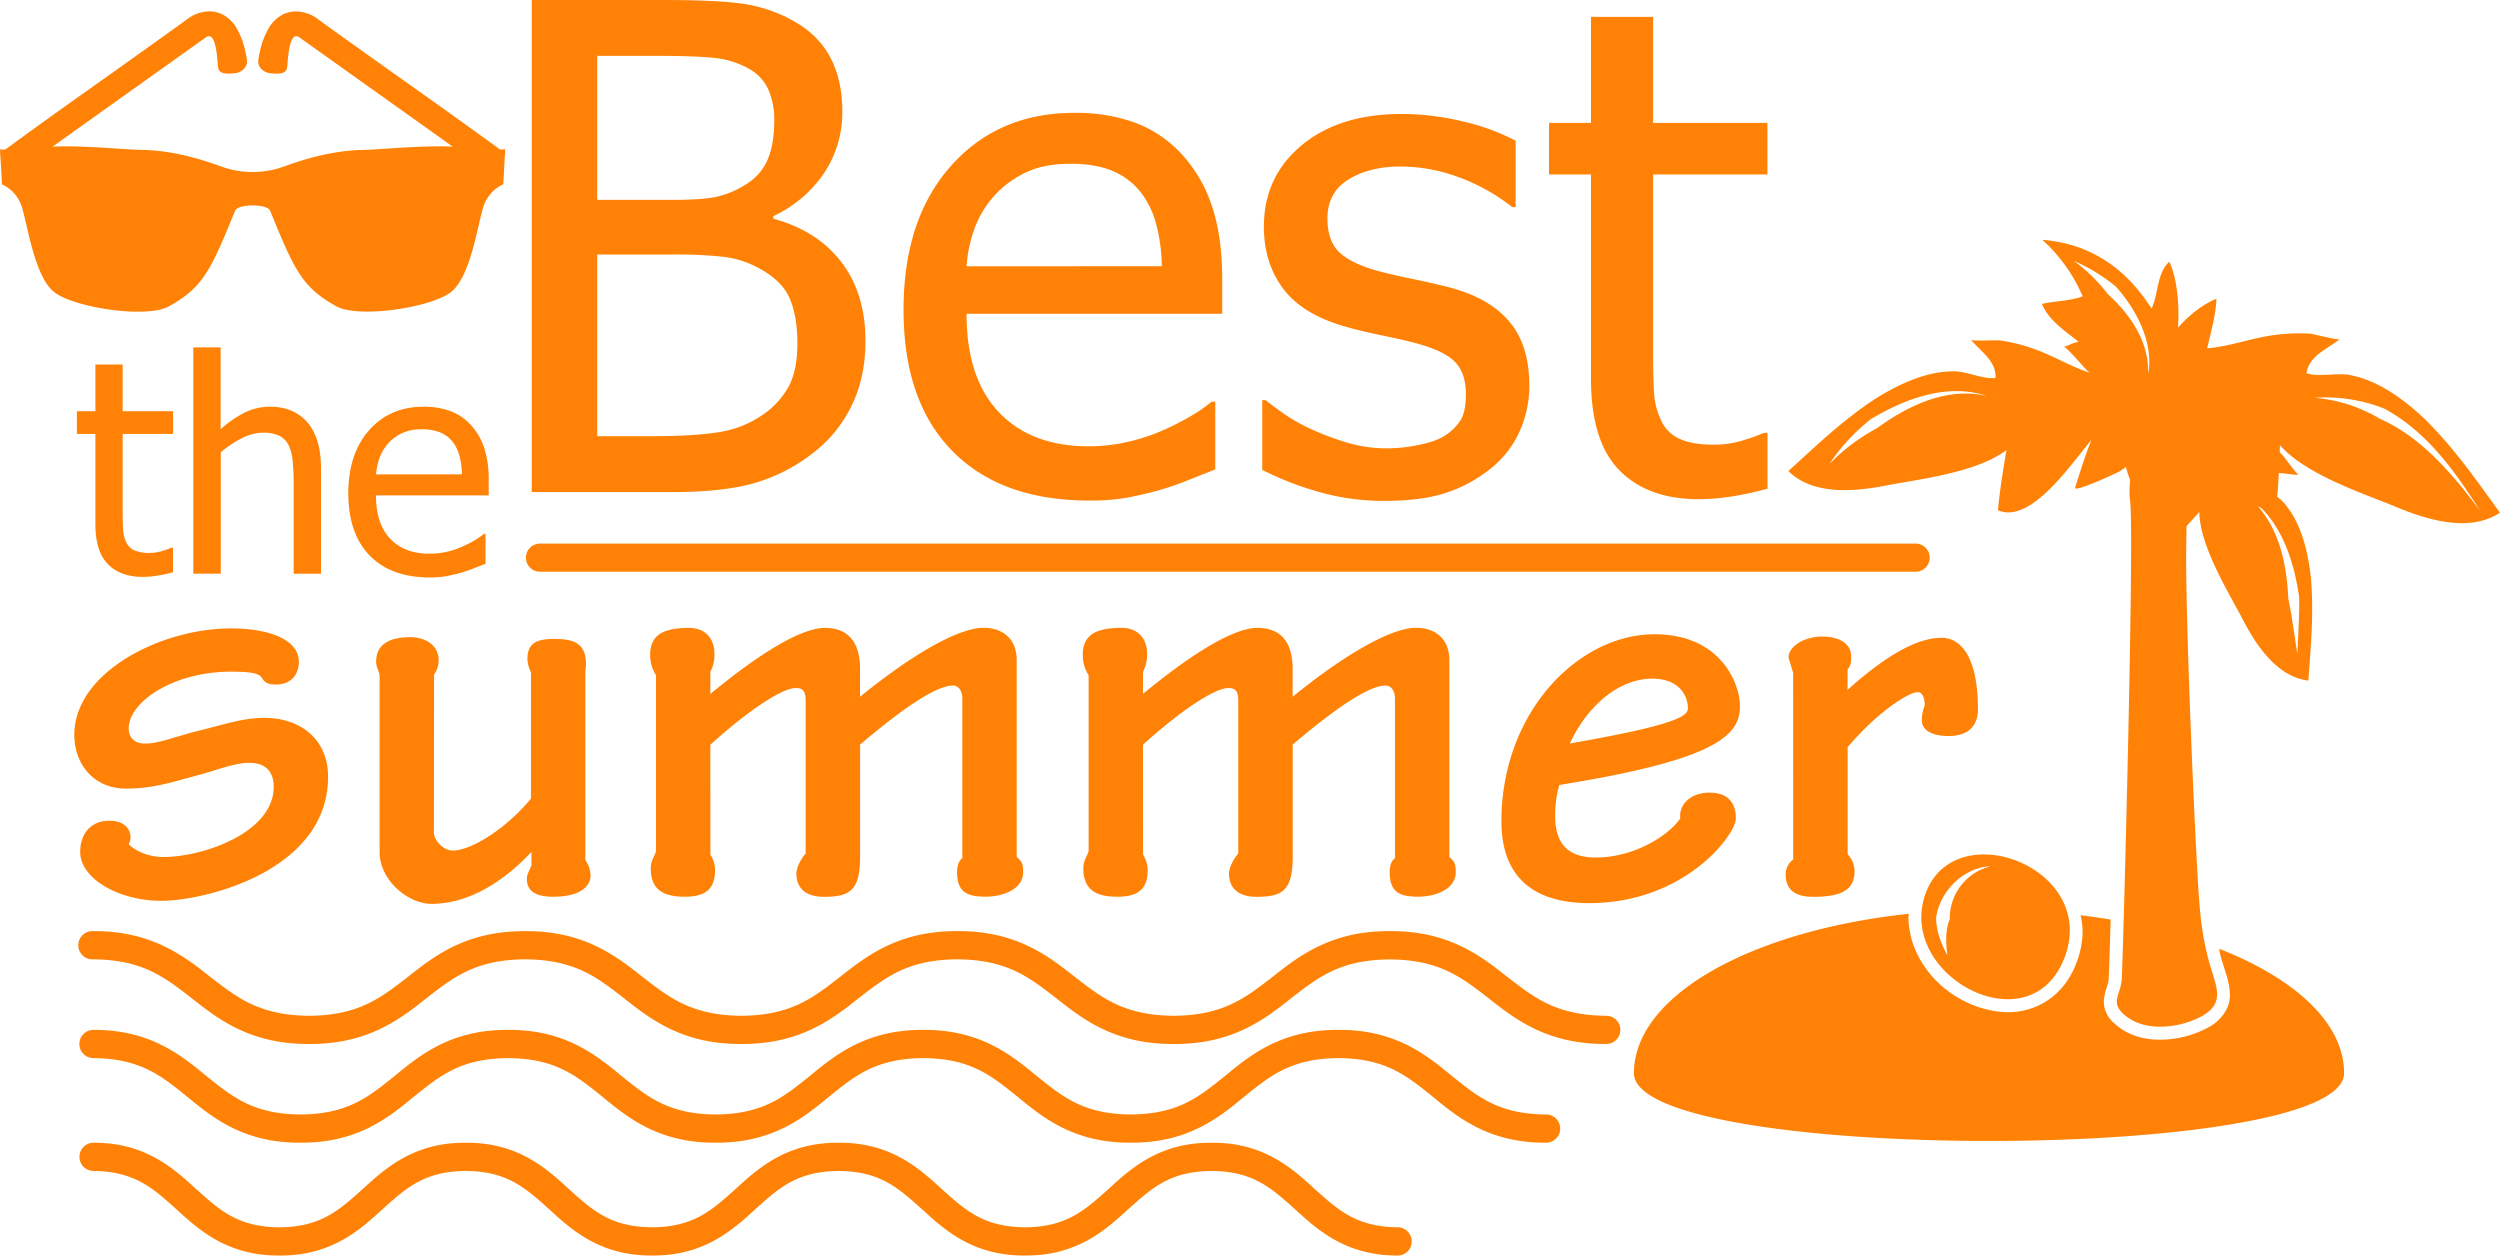 <svg xmlns="http://www.w3.org/2000/svg" width="1080" height="542.4" viewBox="0 0 1080 542.4"><g id="Layer_2" data-name="Layer 2"><g id="Text03_28631239"><g id="Text03_28631239-2" data-name="Text03_28631239"><path d="M824.62 394.75c0 .5-.18 1-.18 1.53.45 23.33 22.13 40.69 42.92 41 12.1.0 23.86-6.71 29.33-20.51a38.82 38.82.0 0 0 3-14.79 34.42 34.42.0 0 0-.88-6.61q6.64.82 13 1.9c-.42 14.28-.75 23.92-.86 25.43.0 2.8-1.78 4.79-2.1 10.07a12.43 12.43.0 0 0 4.46 9.24c5.68 5.33 13 7.14 19.81 7.14a44.35 44.35.0 0 0 20.1-4.9c6.42-3.08 10.33-9 10.08-14.69-.13-6-2.51-10.87-4-16.61-.28-1-.42-2.08-.65-3.11 33 13 54 32.22 54 53.76.0 39.06-306.8 39.06-306.8.0C705.92 430 756.66 402 824.62 394.75z" fill="#ff8206" fill-rule="evenodd"/><path d="M810.08 172.31c9.4-5.89 21.29-11.64 32.71-11.87 6.46-.48 12.81 3.39 19.27 2.87.43-7.42-6.5-11.48-10.59-16.54.57.71 10.87.07 12.51.29a74.91 74.91.0 0 1 14.3 3.53c8.83 3 16.91 8.26 25.85 10.84-.16-5.92-.72-15 .38-20.74 10.25 7 16.74 20.09 20.34 31.53 4 12.58 2 24.4-9.08 31.35-1.17.72-20 9.45-19.3 7.06 2.16-6.91 4.31-13.78 7-20.51-7.82 8.92-25.93 36.67-40.35 30.29.79-8.59 2.15-17 3.69-26-12.38 9.38-35.36 12.3-50.72 15.07-13.48 2.74-32.47 5-43.52-6C785 192.21 795.79 181.73 810.08 172.31zm.73 12.69c13.39-9.72 30.36-18.05 47.61-13.89-16.92-5.81-35.41 1.06-50.27 10a85.52 85.52.0 0 0-17.87 19.34A84.05 84.05.0 0 1 810.81 185z" fill="#ff8206"/><path d="M950.29 391.94A134.87 134.87.0 0 0 954 414.36c3.15 11.67 8 18.9-3.34 24.91-8.71 4.62-24.37 7.19-33.5-1.38-5.43-5.1-1.08-8.08-.57-14.85.55-7.7 5.54-192.18 3.61-206.71-1.2-9 2.12-28 11.66-35 15.08-11 12.59 44 12.56 59C944.41 278.31 948.86 377.32 950.29 391.94z" fill="#ff8206"/><path d="M932.39 192.44c-3.27 5.78-7 11.25-10.73 16.72-1.3 1.89-5.76-16.61-5.89-17.88-1.34-11.92 6-20 17.31-24.36 10.26-3.92 23.36-6.71 34.2-3.33-3.5 4.08-10.34 8.81-14.66 12.08 6.93 5 15.29 7.78 22.49 12.41a69.31 69.31.0 0 1 10.67 8.24c1.09 1.05 6.48 8.8 7.33 8.82-6-.06-12.82-2.74-17.93 1.79 3.33 4.93 9.73 7.3 13 12.22 6.36 8.33 9 20.12 10.1 30.23 1.38 15.61.0 29.35-1.06 44.64-14.2-1.69-23.39-16.6-29.08-27.81-6.76-12.63-17.73-30.77-18.06-45-5.55 6.21-10.82 11.95-16.52 17.41C920.81 231.93 930.44 203.13 932.39 192.44zm60.87 65.73c-2.2-15.92-7.82-33.13-21.2-42.87 12.29 11.08 15.8 27.73 16.49 43.38 1.64 7.81 2.64 15.87 3.92 23.86C992.78 274.45 993.35 266.39 993.26 258.17z" fill="#ff8206"/><path d="M960.91 170.9c11.35 8.59 4.23 12.28-7.62 13.48 7.87 11.2 20.1 21.19 22.31 35.92-10.79 4.1-41.71-13-50-21.14-5.6-5.51-10.08-15.37-8-23.36C921.83 160.09 951.44 163.73 960.91 170.9z" fill="#ff8206"/><path d="M929.91 157.2c6.11-11 15.57-23.13 27.57-28.15-.06 6.15-2.56 15.35-4 21.41 9.76-.76 19.2-4.45 28.92-5.7a79.92 79.92.0 0 1 15.46-.62c1.71.13 12.18 3 12.94 2.34-5.3 4.34-13.28 7.06-14.4 14.8 6.54 1.88 13.9-.77 20.44 1.12 11.7 2.64 22.72 11 31.15 19.1 12.72 12.71 21.66 25.78 32 40-13.71 9-32.77 2.65-46.06-3-15.22-6.09-38.26-13.93-49-26.2-.31 9.56-.68 18.51-1.67 27.5-16.17 3.53-29-28.87-35.14-39.68 1.39 7.49 2.15 15 2.9 22.59.28 2.62-17.3-10.35-18.36-11.35C922.68 181.87 923.17 169.3 929.91 157.2zM1028 180.85c18 7.94 31.55 23.92 43.46 39.92-10.67-16.86-22.79-34.09-41.35-44.2a68.47 68.47.0 0 0-30.2-4.72A65.75 65.75.0 0 1 1028 180.85z" fill="#ff8206"/><path d="M882.11 131.31c5.09-1.26 11.85-1.19 17.62-3.27a69.9 69.9.0 0 0-17.43-24.42c21.12 1.61 36.46 12.79 47.16 29.67 3.09-6.32 2.18-15.19 7.67-20.23 7.5 15.18 6.3 65.17-20.68 56.42-5.4-1.75-10.21-5.47-14.47-9.08-1.46-1.24-9.2-10.72-10.53-10.57 1.47-.15 4.29-1.93 6.51-2.15C892.24 143 885.07 138.5 882.11 131.31zm28.55-4.17c9.82 8.89 18.34 21.28 17.24 35.49 2.8-14-4.52-28.32-13.84-38.83a76.67 76.67.0 0 0-18.12-11.08A72.7 72.7.0 0 1 910.66 127.14z" fill="#ff8206"/><path d="M831 388.74c10.35-38.86 77.09-14.59 60.53 25.84C876.53 451.16 822 422.62 831 388.74zm10.3 24c-.77-5.52-.93-10.9 1-15.71a23.12 23.12.0 0 1 17.61-22.78c-11.08.36-21.66 10.1-23.49 22C836.31 402.28 838.69 407.94 841.29 412.7z" fill="#ff8206"/><path d="M99.8 271.47c16.42.0 29.3 4.8 29.3 14.39.0 6.06-3.79 9.85-9.85 9.85-4.29.0-5-1.26-6.06-2.78s-2.53-2.77-13.39-2.77c-25 0-44.2 13.13-44.2 24.49.0 4.05 2.53 6.57 7.08 6.57 6.06.0 13.89-3.28 23.23-5.56 10.36-2.52 18.94-5.55 28.29-5.55 15.15.0 27.53 8.84 27.53 25.51.0 40.41-52.79 53.54-72.23 53.54-17.68.0-34.86-9.34-34.86-21.21.0-7.08 4-13.39 12.63-13.39 7.07.0 9.09 4.29 9.09 6.82a6.25 6.25.0 0 1-.76 3.28c2.28 2.53 8.09 5.56 14.9 5.56 17.43.0 47.74-10.61 47.74-30.31.0-6.57-3.53-10.35-10.35-10.35-7.08.0-13.39 3-23.24 5.55-10.36 2.78-18.44 5.56-30.31 5.56-13.64.0-22.23-10.36-22.23-23.23C32.11 290.41 69.5 271.47 99.8 271.47z" fill="#ff8206"/><path d="M187.44 359.61c0 3.29 4 7.83 8.08 7.83 8.59.0 24-10.35 33.85-22.47V290.41a14 14 0 0 1-1.52-5.56c0-6.31 3-8.83 11.36-8.83 8.09.0 15.41 1.26 13.65 14.14v81.32a12.82 12.82.0 0 1 2.27 6.57c0 5.55-5.56 9.34-16.16 9.34-8.09.0-11.37-2.78-11.37-7.82.0-2 1.52-4.3 2-5.81V368c-10.86 11.62-26 22.48-43.44 22.48C175.57 390.17 164 379.82 164 368.2V291.92c0-1.51-1.51-3.53-1.51-6.06.0-8.33 7.07-10.61 14.9-10.61 5 0 12.12 2.53 12.12 10.11a10.83 10.83.0 0 1-2 6.06z" fill="#ff8206"/><path d="M306.9 369.21a12.65 12.65.0 0 1 2 6.57c0 7.82-3.54 11.61-13.13 11.61s-14.65-3.28-14.65-12.37c0-3.29 1.77-5.3 2.27-7.32v-76a16 16 0 0 1-2.52-8.84c0-8.08 5.05-11.61 16.67-11.61 7.57.0 11.1 5 11.1 11.1a15.39 15.39.0 0 1-1.76 7.84v9.6c14.65-12.13 36.88-28.54 49.5-28.54 10.11.0 15.16 6.31 15.16 17.68V301c22-17.93 42.43-29.8 53.29-29.8 8.33.0 14.39 4.8 14.39 13.89v85.11c2.28 2 2.78 3 2.78 6.57.0 7.58-9.09 10.6-16.16 10.6-7.83.0-12.38-1.76-12.38-10.6.0-3.28 1-5.06 2.27-6.07v-69c0-3-1.51-5.55-4-5.55-6.07.0-18.19 6.82-40.16 25.5V370c0 14.9-4.55 17.42-15.66 17.42-7.32.0-11.87-3.28-11.87-10.1.0-2.27 1.76-6.06 4-8.58V302.78c0-4-1-5.55-4.29-5.55-5.81.0-20.46 9.6-36.88 24.49z" fill="#ff8206"/><path d="M493.79 369.21a12.65 12.65.0 0 1 2 6.57c0 7.82-3.54 11.61-13.13 11.61S468 384.11 468 375c0-3.29 1.77-5.3 2.28-7.32v-76a16 16 0 0 1-2.53-8.84c0-8.08 5.05-11.61 16.67-11.61 7.57.0 11.11 5 11.11 11.1a15.31 15.31.0 0 1-1.77 7.84v9.6c14.65-12.13 36.88-28.54 49.5-28.54 10.11.0 15.16 6.31 15.16 17.68V301c22-17.93 42.43-29.8 53.29-29.8 8.34.0 14.4 4.8 14.4 13.89v85.11c2.27 2 2.77 3 2.77 6.57.0 7.58-9.09 10.6-16.16 10.6-7.83.0-12.38-1.76-12.38-10.6.0-3.28 1-5.06 2.28-6.07v-69c0-3-1.52-5.55-4-5.55-6.07.0-18.19 6.82-40.16 25.5V370c0 14.9-4.55 17.42-15.66 17.42-7.32.0-11.87-3.28-11.87-10.1.0-2.27 1.77-6.06 4-8.58V302.78c0-4-1-5.55-4.29-5.55-5.81.0-20.46 9.6-36.88 24.49z" fill="#ff8206"/><path d="M714.78 274c28.54.0 36.88 21.22 36.88 31.07.0 11.37-7.83 21.72-66.43 32.07l-11.62 2a45.78 45.78.0 0 0-1.76 13.63c0 12.63 6.56 17.68 17.43 17.68 17.42.0 32.07-10.1 36.62-16.92-.76-5.81 4.29-11.11 12.62-11.11 9.35.0 11.37 6.06 11.37 11.11.0 7.07-22 36.62-63.4 36.62-21.46.0-37.88-9.09-37.88-35.36C648.61 307.84 681.69 274 714.78 274zm-1 19.19c-14.39.0-28 11.62-35.61 28 44.71-7.83 51-11.62 51-15.15C729.18 3e2 724.89 293.18 713.77 293.18z" fill="#ff8206"/><path d="M774.64 290.66l-2-6.56c0-4.8 6.57-9.1 14.65-9.1 7.57.0 12.37 3.29 12.37 8.34.0 1.77.25 3.78-1.51 5.81V298c14.14-12.62 28.54-22.47 40.66-22.47 7.83.0 15.66 7.58 15.66 30.81.0 7.07-4 11.62-12.63 11.62-7.32.0-11.62-2.53-11.62-6.82a18.85 18.85.0 0 1 1.27-6.56c0-3-1-5.57-3-5.57-4 0-17.42 8.59-30.3 23.75V369a11.37 11.37.0 0 1 3 7.07c0 7.57-4.29 11.36-17.93 11.36-8.08.0-11.87-3.28-11.87-9.85a8.23 8.23.0 0 1 3.28-6.31z" fill="#ff8206"/><path d="M373.87 147.3q0 15.84-6 28a56.46 56.46.0 0 1-16.13 20 74.73 74.73.0 0 1-25.69 13.35q-13.69 3.93-35.4 3.92H229.72V0H286.1q22.69.0 34 1.5A63.51 63.51.0 0 1 341.9 8.56q11.42 6.15 16.7 16.06T363.88 48A47.18 47.18.0 0 1 356 74.79a53.53 53.53.0 0 1-21.91 18.56v1.14q19 5.13 29.41 18.77T373.87 147.3zM334.48 52a32 32 0 0 0-2.57-13.34 19.42 19.42.0 0 0-8.28-8.92A38.68 38.68.0 0 0 308.36 25q-8.42-.86-23.26-.86H258V86.35h32.11q13.28.0 19.56-1.35a40.32 40.32.0 0 0 13-5.64 22.93 22.93.0 0 0 9.14-10.85Q334.49 61.81 334.48 52zm10 96.49q0-12-3.42-19.77t-13.85-13.2a42.14 42.14.0 0 0-14.63-4.57 190.84 190.84.0 0 0-22.48-1H258v78.5h23q18.56.0 29.26-1.71a45.71 45.71.0 0 0 18.84-7.28 36 36 0 0 0 11.7-12.63Q344.48 159.71 344.47 148.44z" fill="#ff8206"/><path d="M470.5 216.24q-38.1.0-59.16-21.49t-21-61q0-39 20.41-62t53.38-23A74.58 74.58.0 0 1 490.34 53a52.32 52.32.0 0 1 20 13.42 61.46 61.46.0 0 1 13.13 22.34Q528 101.91 528 121v14.56H417.55q0 27.84 14 42.54t38.68 14.7a75.55 75.55.0 0 0 17.34-2 81.86 81.86.0 0 0 15.34-5.14 110.48 110.48.0 0 0 12.28-6.35 73.05 73.05.0 0 0 8.27-5.78H525v29.26q-4.72 1.86-11.71 4.64a131.85 131.85.0 0 1-12.56 4.35q-7.85 2.15-14.2 3.28A93.33 93.33.0 0 1 470.5 216.24zM501.9 115a74.23 74.23.0 0 0-2.57-18.7 38.52 38.52.0 0 0-6.56-13.27 30.09 30.09.0 0 0-12.06-9.14q-7.35-3.14-18.2-3.14T444.31 74a43.37 43.37.0 0 0-13.63 9.34 44.57 44.57.0 0 0-9.13 13.92 59.66 59.66.0 0 0-4 17.77z" fill="#ff8206"/><path d="M598.25 216.38a101.38 101.38.0 0 1-29.91-4.28A133.67 133.67.0 0 1 545.29 203V172.85h1.43q3.42 2.7 8.06 6a80.1 80.1.0 0 0 12.35 6.85 114.16 114.16.0 0 0 15.06 5.57 60.11 60.11.0 0 0 17 2.42A68.79 68.79.0 0 0 613 192.19q7.27-1.5 10.84-3.79a22.6 22.6.0 0 0 7.21-7c1.48-2.47 2.21-6.19 2.21-11.13q0-9.57-5.21-14.42t-18.48-8.13q-5.13-1.29-13.42-3T580.83 141q-18.27-5.28-26.55-16.35T546 97.91q0-21.55 16.27-35.11t43.24-13.56a112.51 112.51.0 0 1 26.7 3.28 93.63 93.63.0 0 1 22.55 8.28V89.49h-1.43a83.92 83.92.0 0 0-22.91-12.84A72.42 72.42.0 0 0 605 71.94q-13.28.0-22.4 5.56t-9.14 16.84q0 10 5.42 14.92t17.42 8.06q6 1.58 13.34 3.07t15.49 3.5q17.7 4.42 26.62 14.7t8.92 28a47.71 47.71.0 0 1-4.07 19.48 42.87 42.87.0 0 1-11.92 15.77 60.94 60.94.0 0 1-19.34 10.85Q614.52 216.38 598.25 216.38z" fill="#ff8206"/><path d="M733.84 215.66q-22 0-34.26-12.48t-12.27-39.47V75.36H669.18V53.1h18.13V7.28h26.83V53.1h49.39V75.36H714.14v75.79q0 12.14.43 18.7a31.9 31.9.0 0 0 3.28 12.27 15.74 15.74.0 0 0 7.85 7.5q5.43 2.49 14.7 2.49a42.32 42.32.0 0 0 12.71-1.92A78.57 78.57.0 0 0 762 187h1.57V211.1a131.59 131.59.0 0 1-15.35 3.35A93.25 93.25.0 0 1 733.84 215.66z" fill="#ff8206"/><path d="M61.69 249.22q-9.67.0-15.08-5.5t-5.4-17.37v-38.9h-8v-9.8h8V157.48H53v20.17H74.76v9.8H53v33.36c0 3.57.07 6.31.19 8.24a13.9 13.9.0 0 0 1.45 5.41 6.88 6.88.0 0 0 3.45 3.29 15.6 15.6.0 0 0 6.47 1.1 18.5 18.5.0 0 0 5.6-.85 32.2 32.2.0 0 0 3.89-1.41h.69v10.62A55 55 0 0 1 68 248.68 40.63 40.63.0 0 1 61.69 249.22z" fill="#ff8206"/><path d="M138.67 247.84H126.86v-40a79.09 79.09.0 0 0-.48-9 19.13 19.13.0 0 0-1.78-6.7 9.27 9.27.0 0 0-4-3.92 16 16 0 0 0-7-1.29 20 20 0 0 0-9.08 2.36 46.84 46.84.0 0 0-9.15 6.12v52.41H83.5V150.07H95.31v35.37a46.43 46.43.0 0 1 10.43-7.22 24.46 24.46.0 0 1 10.88-2.52q10.36.0 16.21 6.82t5.84 19.76z" fill="#ff8206"/><path d="M185.73 249.47q-16.77.0-26-9.46t-9.26-26.86q0-17.15 9-27.3t23.5-10.15a32.7 32.7.0 0 1 11.56 1.89 22.76 22.76.0 0 1 8.8 5.9 27.38 27.38.0 0 1 5.79 9.84 43.86 43.86.0 0 1 2 14.23V214H162.42q0 12.24 6.16 18.73t17 6.47a33.53 33.53.0 0 0 7.64-.88A36.83 36.83.0 0 0 2e2 236a50.31 50.31.0 0 0 5.42-2.8 34.35 34.35.0 0 0 3.64-2.54h.69v12.88c-1.38.54-3.11 1.22-5.15 2a57 57 0 0 1-5.54 1.91q-3.45.94-6.25 1.45A41.6 41.6.0 0 1 185.73 249.47zm13.82-44.55a32.63 32.63.0 0 0-1.13-8.23 16.87 16.87.0 0 0-2.89-5.85 13.39 13.39.0 0 0-5.3-4 20.53 20.53.0 0 0-8-1.38 20.09 20.09.0 0 0-8 1.42 19.06 19.06.0 0 0-6 4.11 19.72 19.72.0 0 0-4 6.13 26.08 26.08.0 0 0-1.76 7.82z" fill="#ff8206"/><path d="M233.54 247a6.09 6.09.0 1 1 0-12.17H827.3a6.09 6.09.0 1 1 0 12.17z" fill="#ff8206"/><path d="M643.37 431.47c-11.83-9.13-21.28-16.82-42.94-17-21.68.15-31.11 7.84-42.95 17C546 440.61 532.05 451.19 507 451c-25 .15-38.92-10.43-50.44-19.57-11.83-9.13-21.27-16.82-42.93-17-21.68.15-31.1 7.84-42.95 17-11.51 9.14-25.42 19.72-50.44 19.57-25 .15-38.92-10.43-50.43-19.57-11.82-9.13-21.25-16.82-42.9-17-21.68.15-31.11 7.84-42.93 17-11.52 9.14-25.43 19.72-50.45 19.57-25 .15-38.94-10.43-50.45-19.57-11.83-9.13-21.25-16.82-42.91-17a6.1 6.1.0 1 1 0-12.19c25-.14 38.92 10.44 50.43 19.58 11.84 9.12 21.27 16.81 42.93 17 21.66-.16 31.09-7.85 42.93-17 11.51-9.14 25.42-19.72 50.45-19.56 25-.16 38.91 10.42 50.41 19.56 11.82 9.12 21.27 16.81 42.92 17 21.67-.16 31.1-7.85 42.93-17 11.52-9.14 25.43-19.72 50.46-19.58 25-.14 38.93 10.44 50.44 19.58 11.84 9.12 21.27 16.81 42.93 17 21.68-.16 31.11-7.85 43-17 11.52-9.14 25.43-19.72 50.46-19.58 25-.14 38.93 10.44 50.44 19.58 11.85 9.12 21.28 16.81 43 17a6.09 6.09.0 0 1 0 12.18h-.54C668.6 451 654.81 440.54 643.37 431.47z" fill="#ff8206"/><path d="M619.23 474c-11.39-9.15-20.34-16.74-41-16.9-20.67.16-29.64 7.75-41 16.9-11 9.13-24.51 19.8-48.7 19.64-24.17.16-37.64-10.51-48.68-19.64-11.39-9.15-20.32-16.74-41-16.9-20.66.16-29.61 7.75-41 16.9-11 9.13-24.5 19.8-48.68 19.64-24.18.16-37.65-10.51-48.67-19.64-11.39-9.15-20.34-16.74-41-16.9-20.65.16-29.59 7.75-41 16.9-11 9.13-24.5 19.8-48.68 19.64-24.18.16-37.65-10.51-48.68-19.64-11.39-9.15-20.33-16.74-41-16.9a6.1 6.1.0 0 1 0-12.19c24.19-.15 37.65 10.52 48.68 19.65 11.4 9.14 20.34 16.74 41 16.9 20.66-.16 29.6-7.76 41-16.9 11-9.13 24.5-19.8 48.68-19.65 24.18-.15 37.64 10.52 48.68 19.65 11.38 9.14 20.33 16.74 41 16.9 20.66-.16 29.6-7.76 41-16.9 11-9.13 24.5-19.8 48.68-19.65 24.18-.15 37.64 10.52 48.67 19.65 11.38 9.14 20.34 16.74 41 16.9 20.67-.16 29.62-7.76 41-16.9 11-9.13 24.5-19.8 48.7-19.65 24.18-.15 37.65 10.52 48.69 19.65 11.4 9.14 20.35 16.74 41 16.9a6.09 6.09.0 0 1 0 12.18h-.52C643.56 493.67 630.19 483.09 619.23 474z" fill="#ff8206"/><path d="M559.61 522.54c-10.27-9.18-18.06-16.54-36.19-16.69-18.14.15-25.93 7.51-36.21 16.69-9.86 9.09-22.21 20-44.38 19.85-22.15.16-34.5-10.76-44.35-19.85-10.29-9.18-18.06-16.54-36.17-16.69-18.13.15-25.93 7.51-36.19 16.69-9.87 9.09-22.22 20-44.37 19.85-22.15.16-34.5-10.76-44.36-19.85-10.27-9.18-18-16.54-36.16-16.69-18.11.15-25.9 7.51-36.16 16.69-9.87 9.09-22.21 20-44.36 19.85-22.15.16-34.48-10.76-44.35-19.85C66.08 513.36 58.3 506 40.18 505.85a6.1 6.1.0 0 1 0-12.19c22.16-.15 34.51 10.75 44.37 19.85 10.27 9.18 18 16.54 36.16 16.69 18.11-.15 25.88-7.51 36.16-16.69 9.86-9.08 22.21-20 44.36-19.85 22.14-.15 34.49 10.75 44.35 19.85 10.27 9.18 18 16.54 36.17 16.69 18.12-.15 25.9-7.51 36.18-16.69 9.86-9.1 22.21-20 44.38-19.85 22.14-.15 34.5 10.75 44.36 19.85 10.27 9.18 18.05 16.54 36.16 16.69 18.13-.15 25.92-7.51 36.2-16.69 9.87-9.1 22.22-20 44.39-19.85 22.15-.15 34.52 10.75 44.38 19.85 10.28 9.18 18.06 16.54 36.2 16.69a6.1 6.1.0 0 1 0 12.19h-.46C581.66 542.39 569.4 531.56 559.61 522.54z" fill="#ff8206"/><path d="M211.92 75 129.34 16.15c-4.7-3.43-5 11.08-5.24 12.44-.06.39-.09.56-.09.56-.34 2.83-3.5 2.83-6.91 2.54s-5.88-2.82-5.52-5.65a45.31 45.31.0 0 1 .89-4.66A34 34 0 0 1 116 12.32a15.23 15.23.0 0 1 5.78-5.84 13 13 0 0 1 6.15-1.54 16.2 16.2.0 0 1 9.66 3.5c6.28 4.61 26.94 19.33 46 32.84s34.71 25 34.74 25S213.09 75.79 211.92 75z" fill="#ff8206"/><path d="M6.34 75 88.92 16.15c4.7-3.43 5 11.08 5.23 12.44.08.39.1.56.1.56.34 2.83 3.51 2.83 6.9 2.54S107 28.87 106.68 26a42.61 42.61.0 0 0-.91-4.66 32.68 32.68.0 0 0-3.49-9.06 15.13 15.13.0 0 0-5.77-5.84 12.85 12.85.0 0 0-6.14-1.54 16.2 16.2.0 0 0-9.66 3.5c-6.28 4.61-26.94 19.33-46 32.84S.05 66.24.0 66.26 5.17 75.79 6.34 75z" fill="#ff8206"/><path d="M212.14 64.52c-5.4-.35-13.78-1.31-22.56-1.3-12.48.0-25.77 1.41-32.49 1.53-14.76.25-27.82 4.79-35.38 7.52a39.81 39.81.0 0 1-25.16.0C89 69.54 75.93 65 61.17 64.75c-6.72-.12-20-1.49-32.5-1.53-8.78.0-17.14 1-22.55 1.3a34.08 34.08.0 0 1-6.12.0L.86 79.65A15.89 15.89.0 0 1 9.59 89.9C12 97.81 15 119.33 23.27 126.08s40 11.7 49.78 6.23C87.92 124 91.11 116.58 101.58 91c1.24-3 13.85-3 15.1.0 10.46 25.55 13.66 33 28.54 41.28 9.8 5.47 41.49.51 49.76-6.23s11.28-28.27 13.68-36.18a15.92 15.92.0 0 1 8.76-10.25l.83-15.16A33.93 33.93.0 0 1 212.14 64.52z" fill="#ff8206"/><path d="M68 126.62c-11 4.81-30.64.86-38.62-3.57s-8.89-20.69-9.8-29.69S20 73.9 25.16 71.94s43 .73 48.53 2.09 15.73 6.28 15.17 20.08S79 121.83 68 126.62z" fill="#ff8206"/><path d="M198.69 93.36c-.91 9-1.81 25.26-9.8 29.69s-27.58 8.38-38.62 3.57S130 107.9 129.42 94.11 139 75.37 144.57 74 188 70 193.1 71.94 199.6 84.37 198.69 93.36z" fill="#ff8206"/></g></g></g></svg>